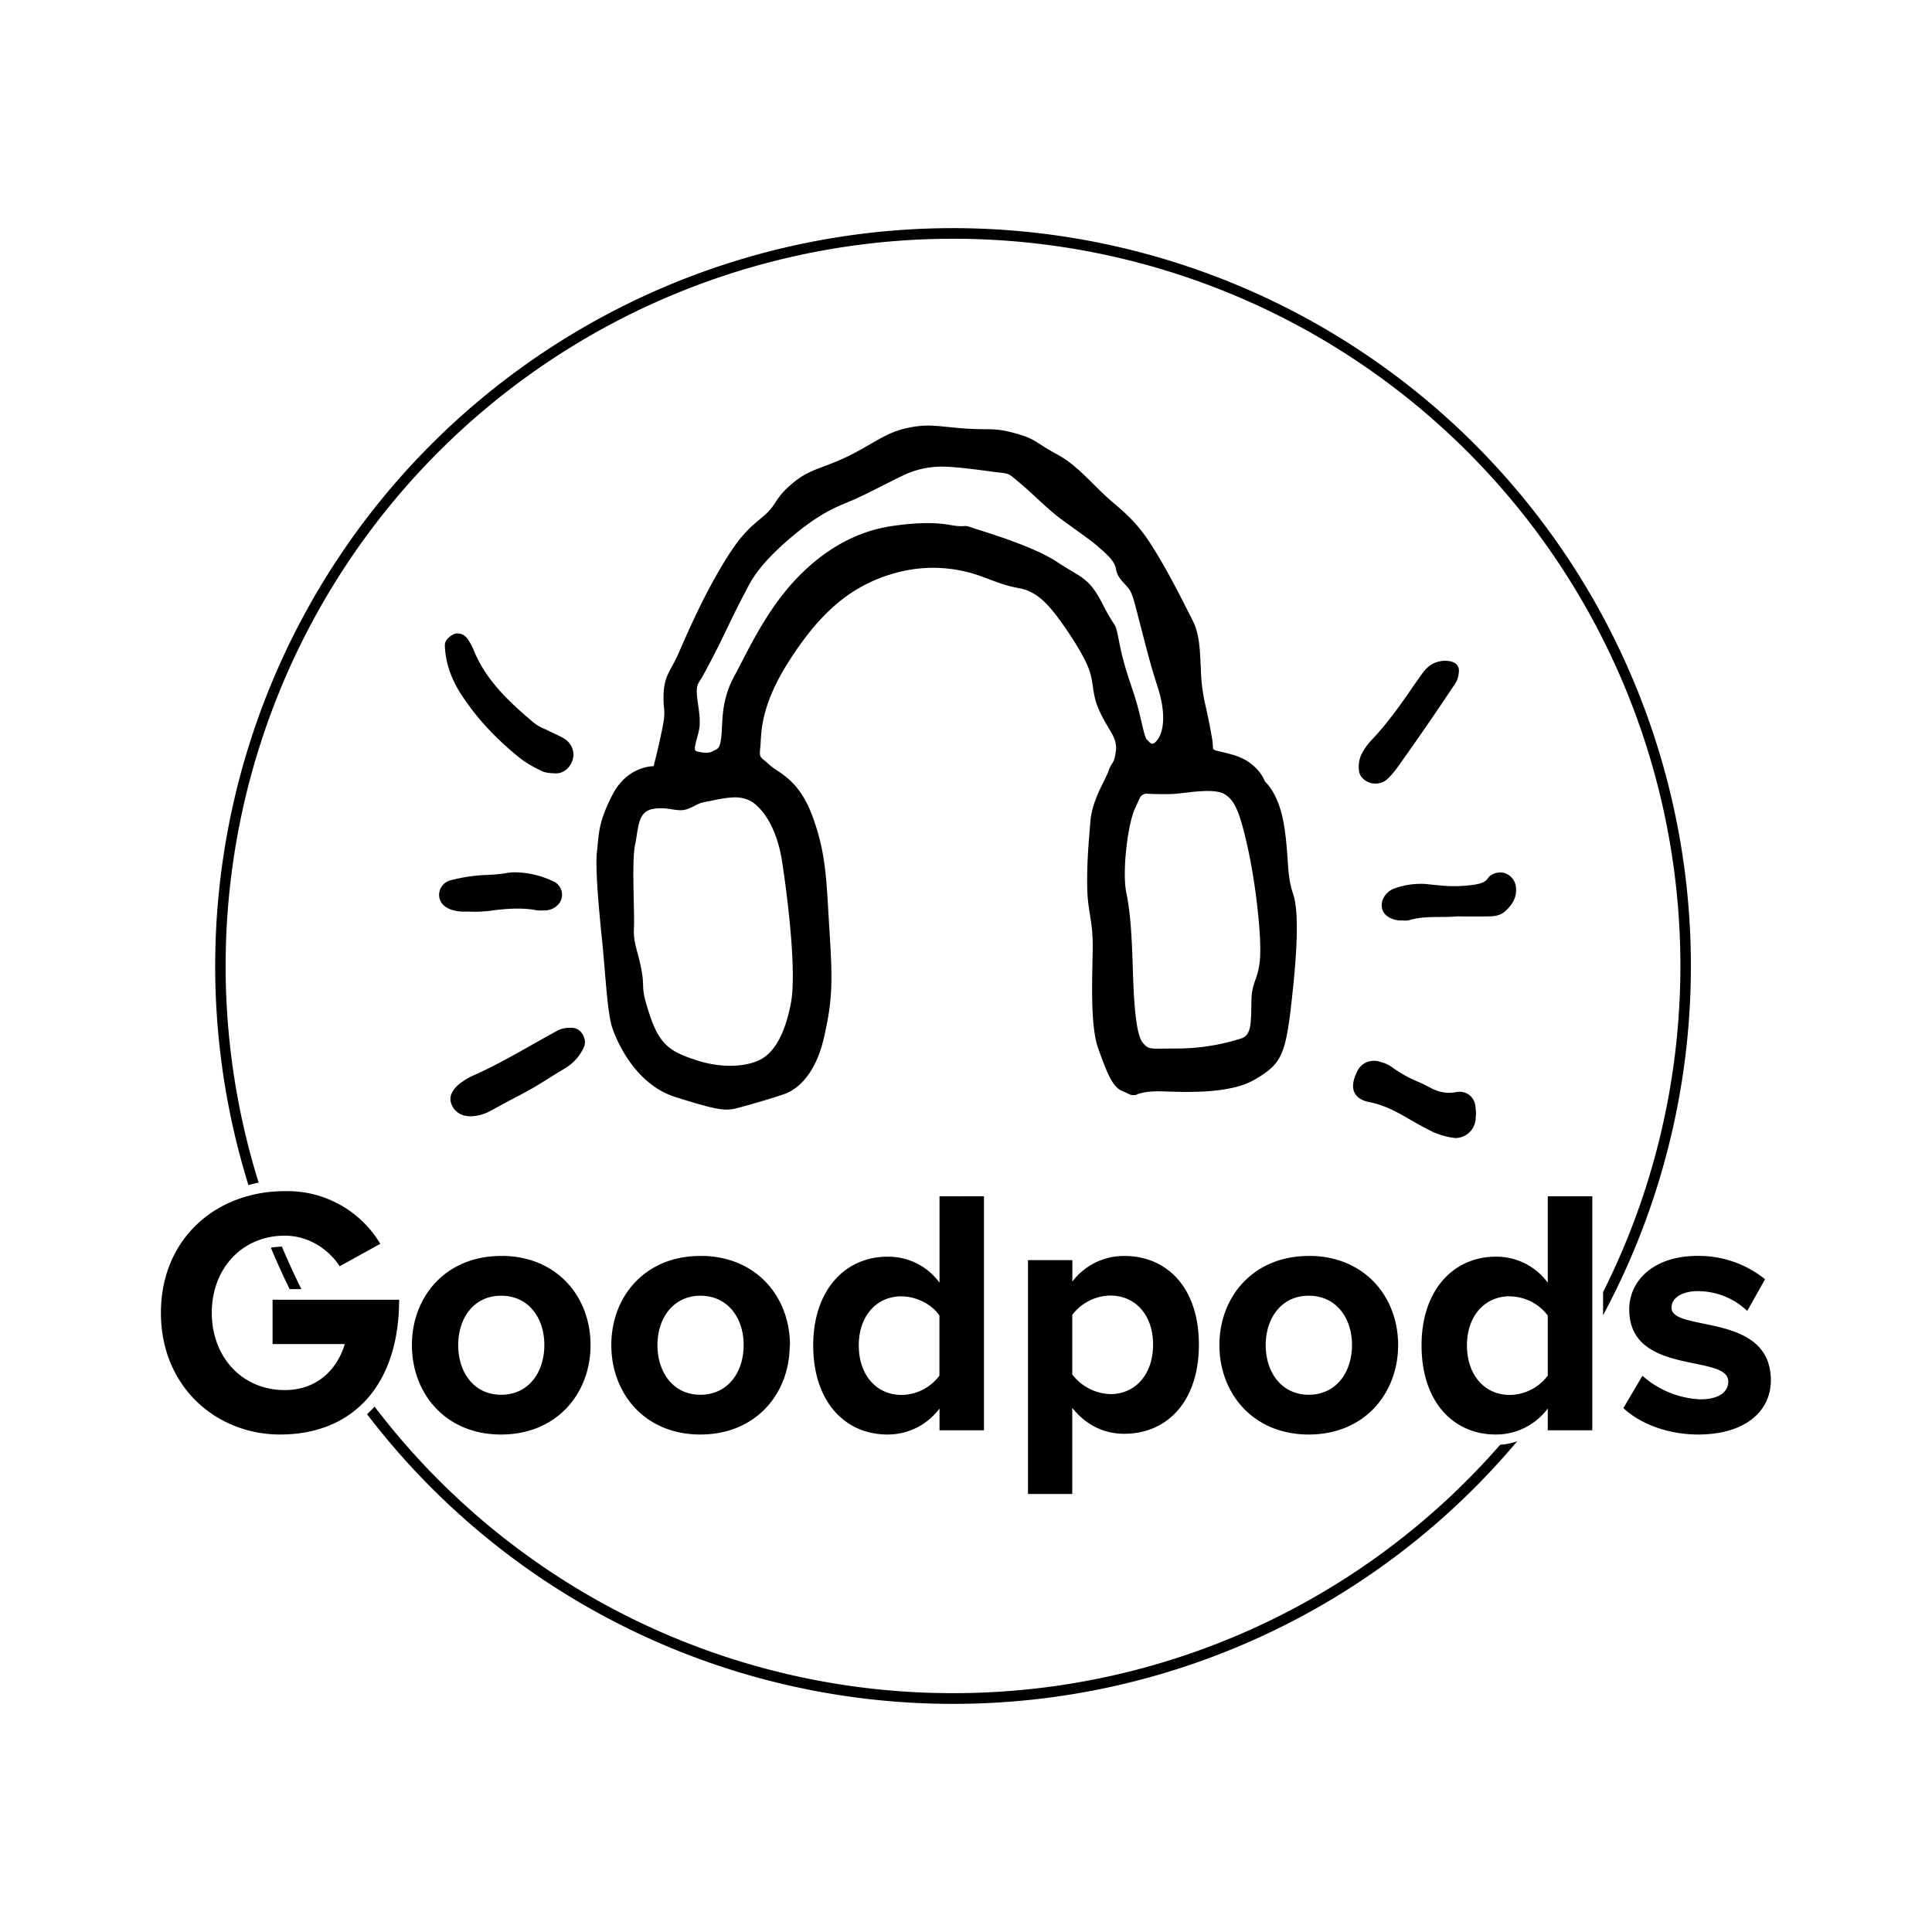 <svg viewBox="0 0 24 24" xmlns="http://www.w3.org/2000/svg"><path d="M11.84 2.834a9.167 9.167 0 0 0-8.754 11.887c.042-.01.084-.022.127-.03A9.034 9.034 0 0 1 11.84 2.966a9.032 9.032 0 0 1 8.074 13.085v.287A9.167 9.167 0 0 0 11.84 2.834zm-.273 2.453a1.175 1.175 0 0 0-.301.031c-.273.056-.45.219-.77.368-.32.148-.45.143-.668.332-.218.188-.168.246-.351.4-.183.154-.293.24-.54.662-.245.421-.425.848-.513 1.047-.088.199-.169.26-.18.482-.01.223.035.188-.017.444s-.108.465-.108.465-.322-.007-.508.35c-.185.355-.17.498-.195.706-.025.209.027.76.065 1.125s.062.884.125 1.069c.063.184.291.705.787.861.495.155.607.176.754.139.146-.038.404-.112.588-.174.183-.062.402-.262.503-.715.102-.453.107-.677.067-1.303-.04-.625-.036-.955-.21-1.43-.172-.473-.425-.541-.54-.648-.115-.106-.125-.074-.11-.219.016-.145-.018-.474.346-1.05.364-.576.742-.936 1.287-1.098a1.744 1.744 0 0 1 1.15.043c.202.074.26.1.434.133.175.033.295.138.405.27.109.13.336.454.437.679.1.225.043.332.156.58.114.248.225.327.201.498-.023.17-.048.12-.09.242-.041.121-.203.352-.226.631-.023.28-.044.508-.039.816.005.309.073.408.068.764-.004.357-.035.95.069 1.238.103.288.174.478.297.528.122.05.094.055.17.049 0 0 .085-.05.308-.045.223.005.831.046 1.158-.14.327-.188.388-.292.46-.901.071-.61.11-1.17.027-1.414-.085-.244-.048-.465-.114-.86-.065-.395-.234-.531-.234-.531s-.08-.243-.398-.334c-.319-.09-.227-.017-.26-.201a7.177 7.177 0 0 0-.08-.403 2.26 2.26 0 0 1-.06-.468c-.01-.196-.011-.416-.098-.59-.088-.174-.251-.504-.424-.795-.173-.291-.282-.437-.553-.664-.27-.227-.439-.466-.713-.613-.274-.148-.255-.19-.53-.264-.273-.074-.31-.03-.667-.06-.18-.016-.278-.029-.365-.032zm.162.51c.21.004.583.063.693.074.126.013.114.02.252.133s.337.32.516.451c.178.13.375.267.445.33.07.064.213.173.228.283.016.11.099.167.157.243.057.075.068.159.209.697.14.538.173.542.207.752.033.21.001.354-.06.433-.063.08-.081.04-.126-.002-.044-.042-.072-.292-.164-.57-.092-.278-.136-.403-.187-.666-.052-.263-.027-.108-.2-.447-.172-.34-.266-.327-.572-.53-.305-.202-.954-.389-1.053-.423-.098-.035-.065-.014-.173-.02-.108-.006-.278-.08-.823 0-.545.08-.981.404-1.295.777-.313.374-.505.797-.668 1.1-.162.303-.135.56-.154.734-.019.174-.049.15-.11.188-.06.037-.195 0-.195 0-.064-.013.02-.176.034-.31.013-.135-.028-.298-.034-.41-.005-.113.026-.135.061-.194.035-.06.162-.3.227-.432.064-.131.219-.458.29-.588.072-.13.135-.323.53-.67.395-.347.611-.427.814-.511.203-.085.622-.315.737-.354a1.116 1.116 0 0 1 .414-.068zM5.676 7.869a.108.108 0 0 0-.045.012c-.04.021-.107.067-.105.139.008.21.077.414.205.609.184.283.418.537.714.777.084.069.182.122.276.168.058.03.122.031.183.033h.006c.103 0 .198-.092.213-.212a.237.237 0 0 0-.115-.22c-.043-.026-.088-.046-.13-.066a.695.695 0 0 1-.067-.033l-.055-.025a.518.518 0 0 1-.115-.065c-.3-.252-.606-.53-.758-.914a.678.678 0 0 0-.084-.148.153.153 0 0 0-.123-.055zm12.25.34c-.018.001-.033.005-.047.008-.123.026-.185.111-.234.181l-.065.092c-.165.24-.337.488-.54.701a.743.743 0 0 0-.134.194.373.373 0 0 0-.025.183.164.164 0 0 0 .059.112c.04.035.093.054.146.054h.018l.027-.005a.2.2 0 0 0 .094-.043.923.923 0 0 0 .13-.147 35.931 35.931 0 0 0 .727-1.055.307.307 0 0 0 .041-.152.105.105 0 0 0-.037-.086c-.04-.033-.106-.04-.16-.037zM15.01 9.826c.083 0 .158.012.205.041.126.078.188.228.285.664.097.436.171 1.08.153 1.365-.02.285-.105.284-.108.551-.003.268-.003.405-.117.45a2.624 2.624 0 0 1-.805.128c-.349 0-.35.02-.43-.076-.078-.096-.106-.462-.119-.86-.012-.396-.026-.728-.082-.997-.056-.27.02-.856.104-1.041.084-.185.068-.163.133-.192 0 0 .253.014.394 0 .089-.008.249-.034.387-.033zm-5.91.08a.437.437 0 0 1 .199.032c.155.07.349.326.416.761s.184 1.37.11 1.762c-.075.392-.203.587-.342.68-.14.093-.447.147-.8.039-.351-.109-.485-.193-.61-.567-.126-.374-.058-.313-.104-.562-.047-.25-.104-.332-.094-.526.01-.193-.03-.82.014-1.029s.03-.413.222-.447c.192-.035.306.049.432 0s.114-.07.242-.092c.076-.013.197-.046.315-.05zm-2.703.93c-.04 0-.08.004-.123.012a1.795 1.795 0 0 1-.211.02 2.11 2.11 0 0 0-.469.068.187.187 0 0 0-.139.189c.004.078.057.142.143.172a.466.466 0 0 0 .142.027h.063l.088.002c.062 0 .127-.003.19-.011.174-.024.4-.046.591-.006l.053.002.054-.002c.105-.006.193-.082.202-.174a.184.184 0 0 0-.12-.192 1.125 1.125 0 0 0-.464-.107zm12.24.002c-.054.001-.118.022-.149.066-.035.053-.09.076-.205.09a1.678 1.678 0 0 1-.363.008 6.51 6.51 0 0 1-.201-.02.959.959 0 0 0-.383.05.247.247 0 0 0-.149.122.19.19 0 0 0-.013.15c.026.076.12.129.228.13h.022l.03.002a.226.226 0 0 0 .06-.008c.117-.034.24-.036.37-.037.073 0 .148-.001.223-.008l.098.002c.104 0 .209 0 .313-.002.039 0 .112-.01.164-.05.162-.134.166-.268.14-.358a.205.205 0 0 0-.137-.131.185.185 0 0 0-.048-.006zM7.06 12.768a.34.34 0 0 0-.139.035v.002c-.094.051-.187.103-.281.156-.25.142-.51.29-.776.406a.848.848 0 0 0-.172.11.327.327 0 0 0-.076.095.168.168 0 0 0-.008.143.225.225 0 0 0 .14.137c.03.01.065.015.1.015a.524.524 0 0 0 .249-.07l.228-.123c.091-.048.186-.097.278-.149.087-.05.172-.104.255-.156.053-.033.106-.066.159-.097a.589.589 0 0 0 .236-.262c.028-.06.008-.126-.02-.168a.152.152 0 0 0-.128-.074H7.06zm9.996.41a.223.223 0 0 0-.182.105.388.388 0 0 0-.031.063c-.028.067-.055.155-.014.232.041.078.129.103.192.115.16.033.299.101.459.194.091.053.202.116.316.172a.921.921 0 0 0 .28.078.253.253 0 0 0 .254-.227 1.13 1.13 0 0 0 .003-.043l.002-.03v-.019a1.268 1.268 0 0 0-.006-.068.206.206 0 0 0-.08-.15.204.204 0 0 0-.166-.032.465.465 0 0 1-.314-.056 3.44 3.44 0 0 0-.15-.073 1.498 1.498 0 0 1-.325-.181.417.417 0 0 0-.148-.067l-.018-.006a.211.211 0 0 0-.072-.007zm-13.52 1.619c-.847 0-1.537.587-1.537 1.512 0 .92.69 1.511 1.48 1.511.92 0 1.479-.632 1.479-1.674H3.386v.55h.897c-.09.306-.336.572-.746.572-.527 0-.906-.408-.906-.96s.379-.958.906-.958c.302 0 .55.175.683.38l.504-.279a1.342 1.342 0 0 0-1.187-.654zm8.135.064v1.073a.786.786 0 0 0-.63-.323h-.015c-.526 0-.916.41-.924 1.082v.02c0 .699.393 1.1.908 1.107h.016a.8.8 0 0 0 .635-.31l.01-.012v.27h.552V14.86zm7.556 0v1.073a.79.79 0 0 0-.63-.323h-.014c-.527 0-.916.41-.924 1.082v.02c0 .699.392 1.1.908 1.107h.016a.8.8 0 0 0 .634-.31l.01-.012v.27h.553V14.86zm-15.725.625a.866.866 0 0 0-.137.014c.073.174.15.345.233.514h.146a8.973 8.973 0 0 1-.242-.528zm2.723.116c-.69 0-1.108.507-1.108 1.107 0 .594.408 1.101 1.086 1.111h.022c.687 0 1.103-.502 1.111-1.094v-.017c0-.594-.408-1.098-1.09-1.108zm2.474 0c-.69 0-1.105.507-1.105 1.107 0 .594.407 1.101 1.086 1.111h.02c.687 0 1.103-.502 1.11-1.094l.003-.017c0-.594-.41-1.098-1.092-1.108zm5.266 0a.805.805 0 0 0-.644.318v-.266h-.551v2.905h.55v-1.07c.17.213.39.318.631.322h.014c.532 0 .92-.398.928-1.086v-.022c0-.694-.384-1.094-.912-1.101zm2.293 0c-.69 0-1.11.507-1.11 1.107 0 .594.41 1.101 1.089 1.111h.021c.687 0 1.101-.502 1.11-1.094v-.017c0-.594-.409-1.098-1.09-1.108zm4.781 0c-.519.018-.8.32-.8.664 0 .831 1.23.548 1.23.894 0 .131-.113.223-.35.223a1.16 1.16 0 0 1-.716-.293l-.237.402c.22.205.568.328.93.328.577 0 .902-.284.902-.674 0-.853-1.234-.591-1.234-.902 0-.118.127-.205.326-.205a.89.89 0 0 1 .615.246l.221-.394a1.315 1.315 0 0 0-.836-.29h-.05zm-7.258.492h.012c.312 0 .527.242.531.597v.012c0 .362-.211.61-.521.615h-.01a.619.619 0 0 1-.473-.244v-.74a.607.607 0 0 1 .461-.24zm-7.568.002h.012c.343 0 .533.277.537.601v.012c0 .328-.186.611-.525.617h-.012c-.344 0-.533-.285-.533-.617 0-.325.185-.607.521-.613zm2.477 0h.01c.343 0 .534.278.538.601v.012c0 .328-.187.611-.527.617H8.7c-.343 0-.533-.285-.533-.617 0-.325.188-.607.524-.613zm7.556 0h.012c.343 0 .533.278.537.601v.012c0 .328-.188.611-.527.617h-.01c-.343 0-.535-.285-.535-.617 0-.325.187-.607.523-.613zm-5.056.008h.01c.177 0 .37.095.464.23l.006.01v.744a.593.593 0 0 1-.459.24H11.2c-.316 0-.532-.25-.532-.615 0-.358.212-.604.522-.61zm7.554 0h.01a.6.6 0 0 1 .467.23l.006.01v.744a.597.597 0 0 1-.461.24h-.012c-.315 0-.531-.25-.531-.615 0-.358.212-.604.521-.61zM4.653 17.473a1.39 1.39 0 0 1-.093.095 9.15 9.15 0 0 0 7.279 3.598 9.145 9.145 0 0 0 7.008-3.262.776.776 0 0 1-.211.043 9.01 9.01 0 0 1-6.797 3.086 9.02 9.02 0 0 1-7.186-3.56z" color="#000" fill-rule="evenodd" style="-inkscape-stroke:none"/></svg>